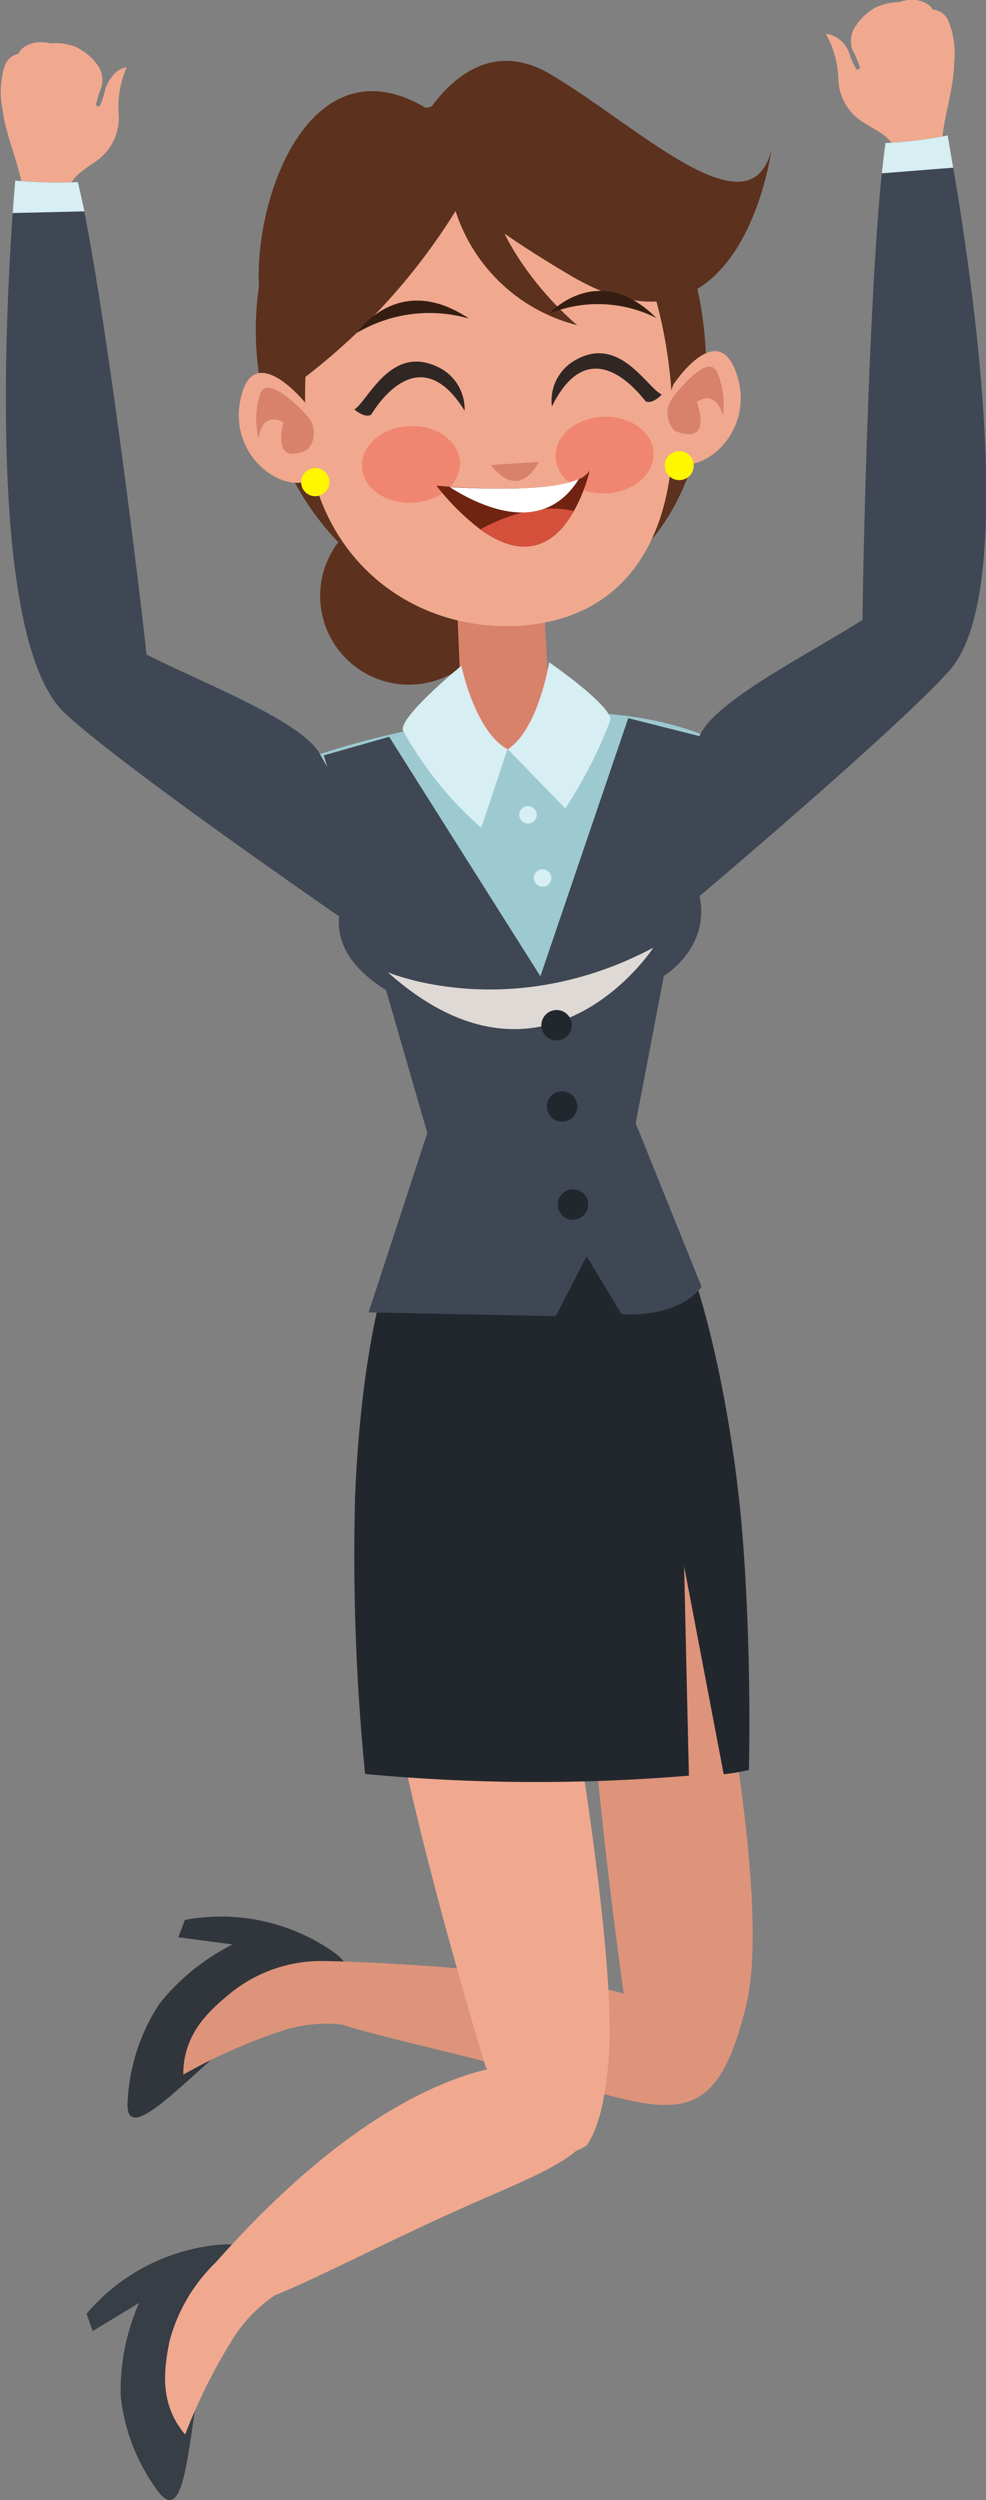<svg xmlns="http://www.w3.org/2000/svg" viewBox="0 0 70.03 177.43"><rect x="0" y="0" width="70.03" height="177.43" fill="#808080" stroke="none"/><g style="isolation:isolate"><g id="Layer_2" data-name="Layer 2"><g id="OBJECTS"><path d="M35.34,42.19A6.3,6.3,0,1,1,28.73,36,6.4,6.4,0,0,1,35.34,42.19Z" fill="#5c311e"/><path d="M50.12,24.9c.48,10-4.58,17.93-14.48,18.4s-17-8.93-17.45-18.91S24,7.64,33.89,7.16,49.63,14.92,50.12,24.9Z" fill="#5c311e"/><path d="M23.75,138.58c3.42,2.54-3.19,4.23-3.19,4.23a15.84,15.84,0,0,0-4.73,2.65c-3.24,2.76-6.9,6.73-6.77,3.79a13.85,13.85,0,0,1,2.27-7.05A15.61,15.61,0,0,1,16.52,138l-3.85-.51.46-1.23A13.94,13.94,0,0,1,23.75,138.58Z" fill="#31363d"/><path d="M16.4,141.43a10.29,10.29,0,0,1,6.09-2.25c1.12-.05,15,.39,21.81,2.31,0,0-4-28-2-32a6.8,6.8,0,0,1,6.41-3.6S55.21,133.14,53,142.3,47.74,150,39,147.51c-5.67-1.6-11.92-2.92-14.74-3.83a10.19,10.19,0,0,0-4.32.48,38.3,38.3,0,0,0-6.92,3.08C13,144.38,14.81,142.73,16.4,141.43Z" fill="#de947a"/><path d="M15.85,159.29c4.25-.21.23,5.29.23,5.29a15.84,15.84,0,0,0-2,5.06c-.75,4.19-1,9.58-2.82,7.22A13.7,13.7,0,0,1,8.57,170a15.44,15.44,0,0,1,1.31-6.56l-3.3,2-.43-1.23A14,14,0,0,1,15.85,159.29Z" fill="#383e46"/><path d="M42.35,147.7c1.1,4.78-2.33,5.83-9,8.78-5.39,2.37-11,5.31-13.81,6.41a10.31,10.31,0,0,0-3,3.1,39.47,39.47,0,0,0-3.39,6.79c-1.85-2.18-1.51-4.6-1.11-6.62a12.07,12.07,0,0,1,3.29-5.6C30.27,143.71,40.56,145.75,42.35,147.7Z" fill="#f0a98f"/><path d="M43.22,146.23c-.24,2.88-.72,4.78-1.52,6-2.5,1.89-5.37-2.14-7.23-5.61-.61-2-8.16-27.1-6.79-31.21,1.44-4.28,10.91-6,10.91-6S44,136.83,43.22,146.23Z" fill="#f0a98f"/><path d="M53.19,125.62c.1-4.49,0-11.12-.47-16.86C51.87,98.71,49.28,88,46.41,84.57l-18.34,4s-2.34,5.34-2.85,17.64a157.27,157.27,0,0,0,.71,19.69,130,130,0,0,0,23,.12c-.16-6.83-.34-14.86-.34-14.86l2.81,14.76A15,15,0,0,0,53.19,125.62Z" fill="#22272e"/><path d="M32.09,80.8c-.37-1.21-9.41-27.26-9.41-27.26s16.47-5.74,27.38-1.33L44.24,76.65Z" fill="#9dcad1"/><path d="M23,53.61,25.42,62s-4.12,4.48,2,8.27l2.93,10.14L26.18,93.14l13.29.27,2.2-4.25,2.47,4.11s3.89.37,5.69-1.94L45.15,79.72l2-10.46s4.7-2.78,1.59-8l1.63-8.84-5.75-1.45L38.38,69.29l-10.74-17Z" fill="#3e4753"/><path d="M39,49.94A3.08,3.08,0,0,1,36,53.17h0a3.09,3.09,0,0,1-3.23-2.94L32.42,42a3.08,3.08,0,0,1,2.93-3.23h0a3.09,3.09,0,0,1,3.23,2.93Z" fill="#d8826c"/><path d="M47.77,29c.45,9.44-3.56,14.9-10.74,15.4-7.65.54-14.85-4.7-15.31-14.14s2-19.31,12.1-19.8C43.72,9.94,47.31,19.52,47.77,29Z" fill="#f0a98f"/><path d="M47.82,27.3s3.33-5.06,4.6-.42c1,3.69-2.2,6.61-4.3,6S47.82,27.3,47.82,27.3Z" fill="#f0a98f"/><path d="M47.82,28.17s2.38-3.2,3.1-1.79a5.72,5.72,0,0,1,.42,3.15s-.36-1.94-1.86-1c0,0,1.25,3.15-1.55,2.06A1.81,1.81,0,0,1,47.82,28.17Z" fill="#d8826c"/><path d="M21.66,28.56s-3.81-4.71-4.62,0c-.65,3.77,2.83,6.36,4.86,5.56S21.66,28.56,21.66,28.56Z" fill="#f0a98f"/><path d="M21.74,29.43s-2.68-3-3.26-1.48a5.68,5.68,0,0,0-.11,3.17s.17-2,1.76-1.14c0,0-.95,3.26,1.74,1.91A1.81,1.81,0,0,0,21.74,29.43Z" fill="#d8826c"/><path d="M28.64,51.88c-.46-.88,4.13-4.63,4.13-4.63s.95,4.65,3.27,5.92l-1.86,5.58A25.66,25.66,0,0,1,28.64,51.88Z" fill="#d7eef2"/><path d="M43.33,51.17C43.7,50.25,39,47,39,47s-.73,4.71-2.93,6.18l4.08,4.2A32.15,32.15,0,0,0,43.33,51.17Z" fill="#d7eef2"/><path d="M29.41,9.64s3.53-8,9.67-4.38,14.14,11.47,15.7,5.42c0,0-2.11,16-14.18,8.92S29.41,9.64,29.41,9.64Z" fill="#5c311e"/><path d="M34.43,11.25A44.3,44.3,0,0,1,21.2,27.12a12.37,12.37,0,0,1-2.78-6.45C17.81,13.3,23.34-1,34.43,11.25Z" fill="#5c311e"/><path d="M34.43,11.25l-2.65.54A12.22,12.22,0,0,0,41,23.08S34.54,17.83,34.43,11.25Z" fill="#5c311e"/><path d="M27.54,69s8.62,3.69,18.86-1.74C46.4,67.28,38.73,79,27.54,69Z" fill="#ded9d5" style="mix-blend-mode:multiply"/><path d="M40.61,72.71a1.1,1.1,0,0,1-1,1.13,1.08,1.08,0,1,1,1-1.13Z" fill="#22272e"/><path d="M41,78.45a1.08,1.08,0,1,1-1.13-1A1.08,1.08,0,0,1,41,78.45Z" fill="#22272e"/><path d="M41.77,85.41a1.08,1.08,0,1,1-1.14-1A1.08,1.08,0,0,1,41.77,85.41Z" fill="#22272e"/><path d="M23.39,34.22a1,1,0,1,1-1.07-1A1,1,0,0,1,23.39,34.22Z" fill="#fff700"/><path d="M49.27,33a1,1,0,1,1-2.05.1,1,1,0,0,1,1-1.07A1,1,0,0,1,49.27,33Z" fill="#fff700"/><path d="M38.12,57.8a.62.62,0,0,1-.59.65.62.62,0,0,1-.06-1.24A.63.63,0,0,1,38.12,57.8Z" fill="#d7eef2"/><path d="M39.16,62.28a.63.63,0,0,1-.59.65.62.62,0,0,1-.06-1.24A.63.63,0,0,1,39.16,62.28Z" fill="#d7eef2"/><path d="M34.88,33s1.77,2.69,3.4-.22Z" fill="#d8826c"/><path d="M32.67,32.8c.07,1.5-1.43,2.79-3.35,2.88s-3.53-1-3.61-2.55,1.43-2.79,3.35-2.89S32.6,31.3,32.67,32.8Z" fill="#f08671"/><path d="M46.42,32.13c.07,1.5-1.43,2.8-3.35,2.89S39.54,34,39.46,32.47s1.43-2.8,3.35-2.89S46.35,30.63,46.42,32.13Z" fill="#f08671"/><path d="M25.37,23.61s2.92-4.37,7.94-1A10.15,10.15,0,0,0,25.37,23.61Z" fill="#361d11"/><path d="M39,22.26s3.48-3.83,7.62.31A9.23,9.23,0,0,0,39,22.26Z" fill="#361d11"/><path d="M33,29.15A3.31,3.31,0,0,0,31,26c-3.27-1.49-4.83,2.4-5.83,3.06,0,0,.7.63,1.18.38C26.38,29.47,29.57,23.63,33,29.15Z" fill="#302725"/><path d="M39.2,28.85a3.29,3.29,0,0,1,1.66-3.29C44,23.76,45.9,27.47,47,28c0,0-.63.7-1.13.49C45.82,28.53,42.08,23,39.2,28.85Z" fill="#302725"/><path d="M41.88,33.4a11.43,11.43,0,0,1-1.12,2.87c-1.12,2-3.19,3.8-6.65,1.3A17,17,0,0,1,31,34.47l1,.08c2.13.14,7.13.36,9.17-.57A1.72,1.72,0,0,0,41.88,33.4Z" fill="#712311"/><path d="M40.76,36.27c-1.12,2-3.19,3.8-6.65,1.3C35.53,36.79,38.18,35.66,40.76,36.27Z" fill="#d5503b"/><path d="M41.11,34c-2.49,4-6.84,2.05-9.17.57C34.07,34.69,39.07,34.91,41.11,34Z" fill="#fff"/><path d="M7.5,6.25a6.18,6.18,0,0,1-.39,1.22.15.15,0,0,1-.28-.1,9.29,9.29,0,0,1,.39-1.25A1.9,1.9,0,0,0,7,4.72,4.11,4.11,0,0,0,5.38,3.33a3.91,3.91,0,0,0-1.8-.25A2.43,2.43,0,0,0,3,3a2.13,2.13,0,0,0-1.42.44,1.1,1.1,0,0,0-.27.38,1.3,1.3,0,0,0-1,.93,6.06,6.06,0,0,0-.13,3c.26,2.11,1.28,4,1.5,6.14a.1.1,0,0,1,0,0,2,2,0,0,0,1.66.42c.72-.05,1.3-.19,1.55-1C5.2,12.42,6.21,11.9,7,11.31A3.74,3.74,0,0,0,8.42,8,6.94,6.94,0,0,1,9,4.78C8.26,4.87,7.8,5.53,7.5,6.25Z" fill="#f0a98f"/><path d="M24.77,65.51S8.59,54.38,4.56,50.57c-5-4.78-4.38-25-3.66-35.45q.09-1.26.18-2.31a31.5,31.5,0,0,0,4.45.11c.15.61.3,1.33.46,2.12,1.89,9.51,4.38,30.74,4.41,31.41,3.94,2,10.93,4.68,12.28,7,1.18,2,2.69,5,2.94,7.06A8,8,0,0,1,24.77,65.51Z" fill="#3e4753"/><path d="M6,15,.9,15.12q.09-1.26.18-2.31a31.5,31.5,0,0,0,4.45.11C5.68,13.53,5.83,14.25,6,15Z" fill="#d7eef2"/><path d="M58.65,2.39a7,7,0,0,1,.89,3.15,3.75,3.75,0,0,0,1.78,3.15c.79.51,1.84.93,2.25,1.85.33.74.91.82,1.64.81a2,2,0,0,0,1.61-.59s0,0,.05,0c0-2.13.85-4.14.9-6.27a6.21,6.21,0,0,0-.41-3A1.34,1.34,0,0,0,66.24.67a1.12,1.12,0,0,0-.31-.34A2.14,2.14,0,0,0,64.47,0a3.1,3.1,0,0,0-.6.15,4.07,4.07,0,0,0-1.76.42,4.13,4.13,0,0,0-1.5,1.55,1.91,1.91,0,0,0-.07,1.41,8.07,8.07,0,0,1,.52,1.2c.06.16-.19.29-.27.13a6.1,6.1,0,0,1-.51-1.18A2.07,2.07,0,0,0,58.65,2.39Z" fill="#f0a98f"/><path d="M48.8,64.35s15-12.63,18.68-16.82c4.57-5.24,2-25.26.22-35.63l-.39-2.29a30.14,30.14,0,0,1-4.42.54c-.09.63-.17,1.35-.26,2.15-1,9.66-1.4,31-1.36,31.69-3.73,2.38-10.43,5.72-11.55,8.17-1,2.15-2.2,5.2-2.25,7.32A8,8,0,0,0,48.8,64.35Z" fill="#3e4753"/><path d="M62.63,12.3l5.07-.4-.39-2.29a30.14,30.14,0,0,1-4.42.54C62.8,10.78,62.72,11.5,62.63,12.3Z" fill="#d7eef2"/></g></g></g></svg>